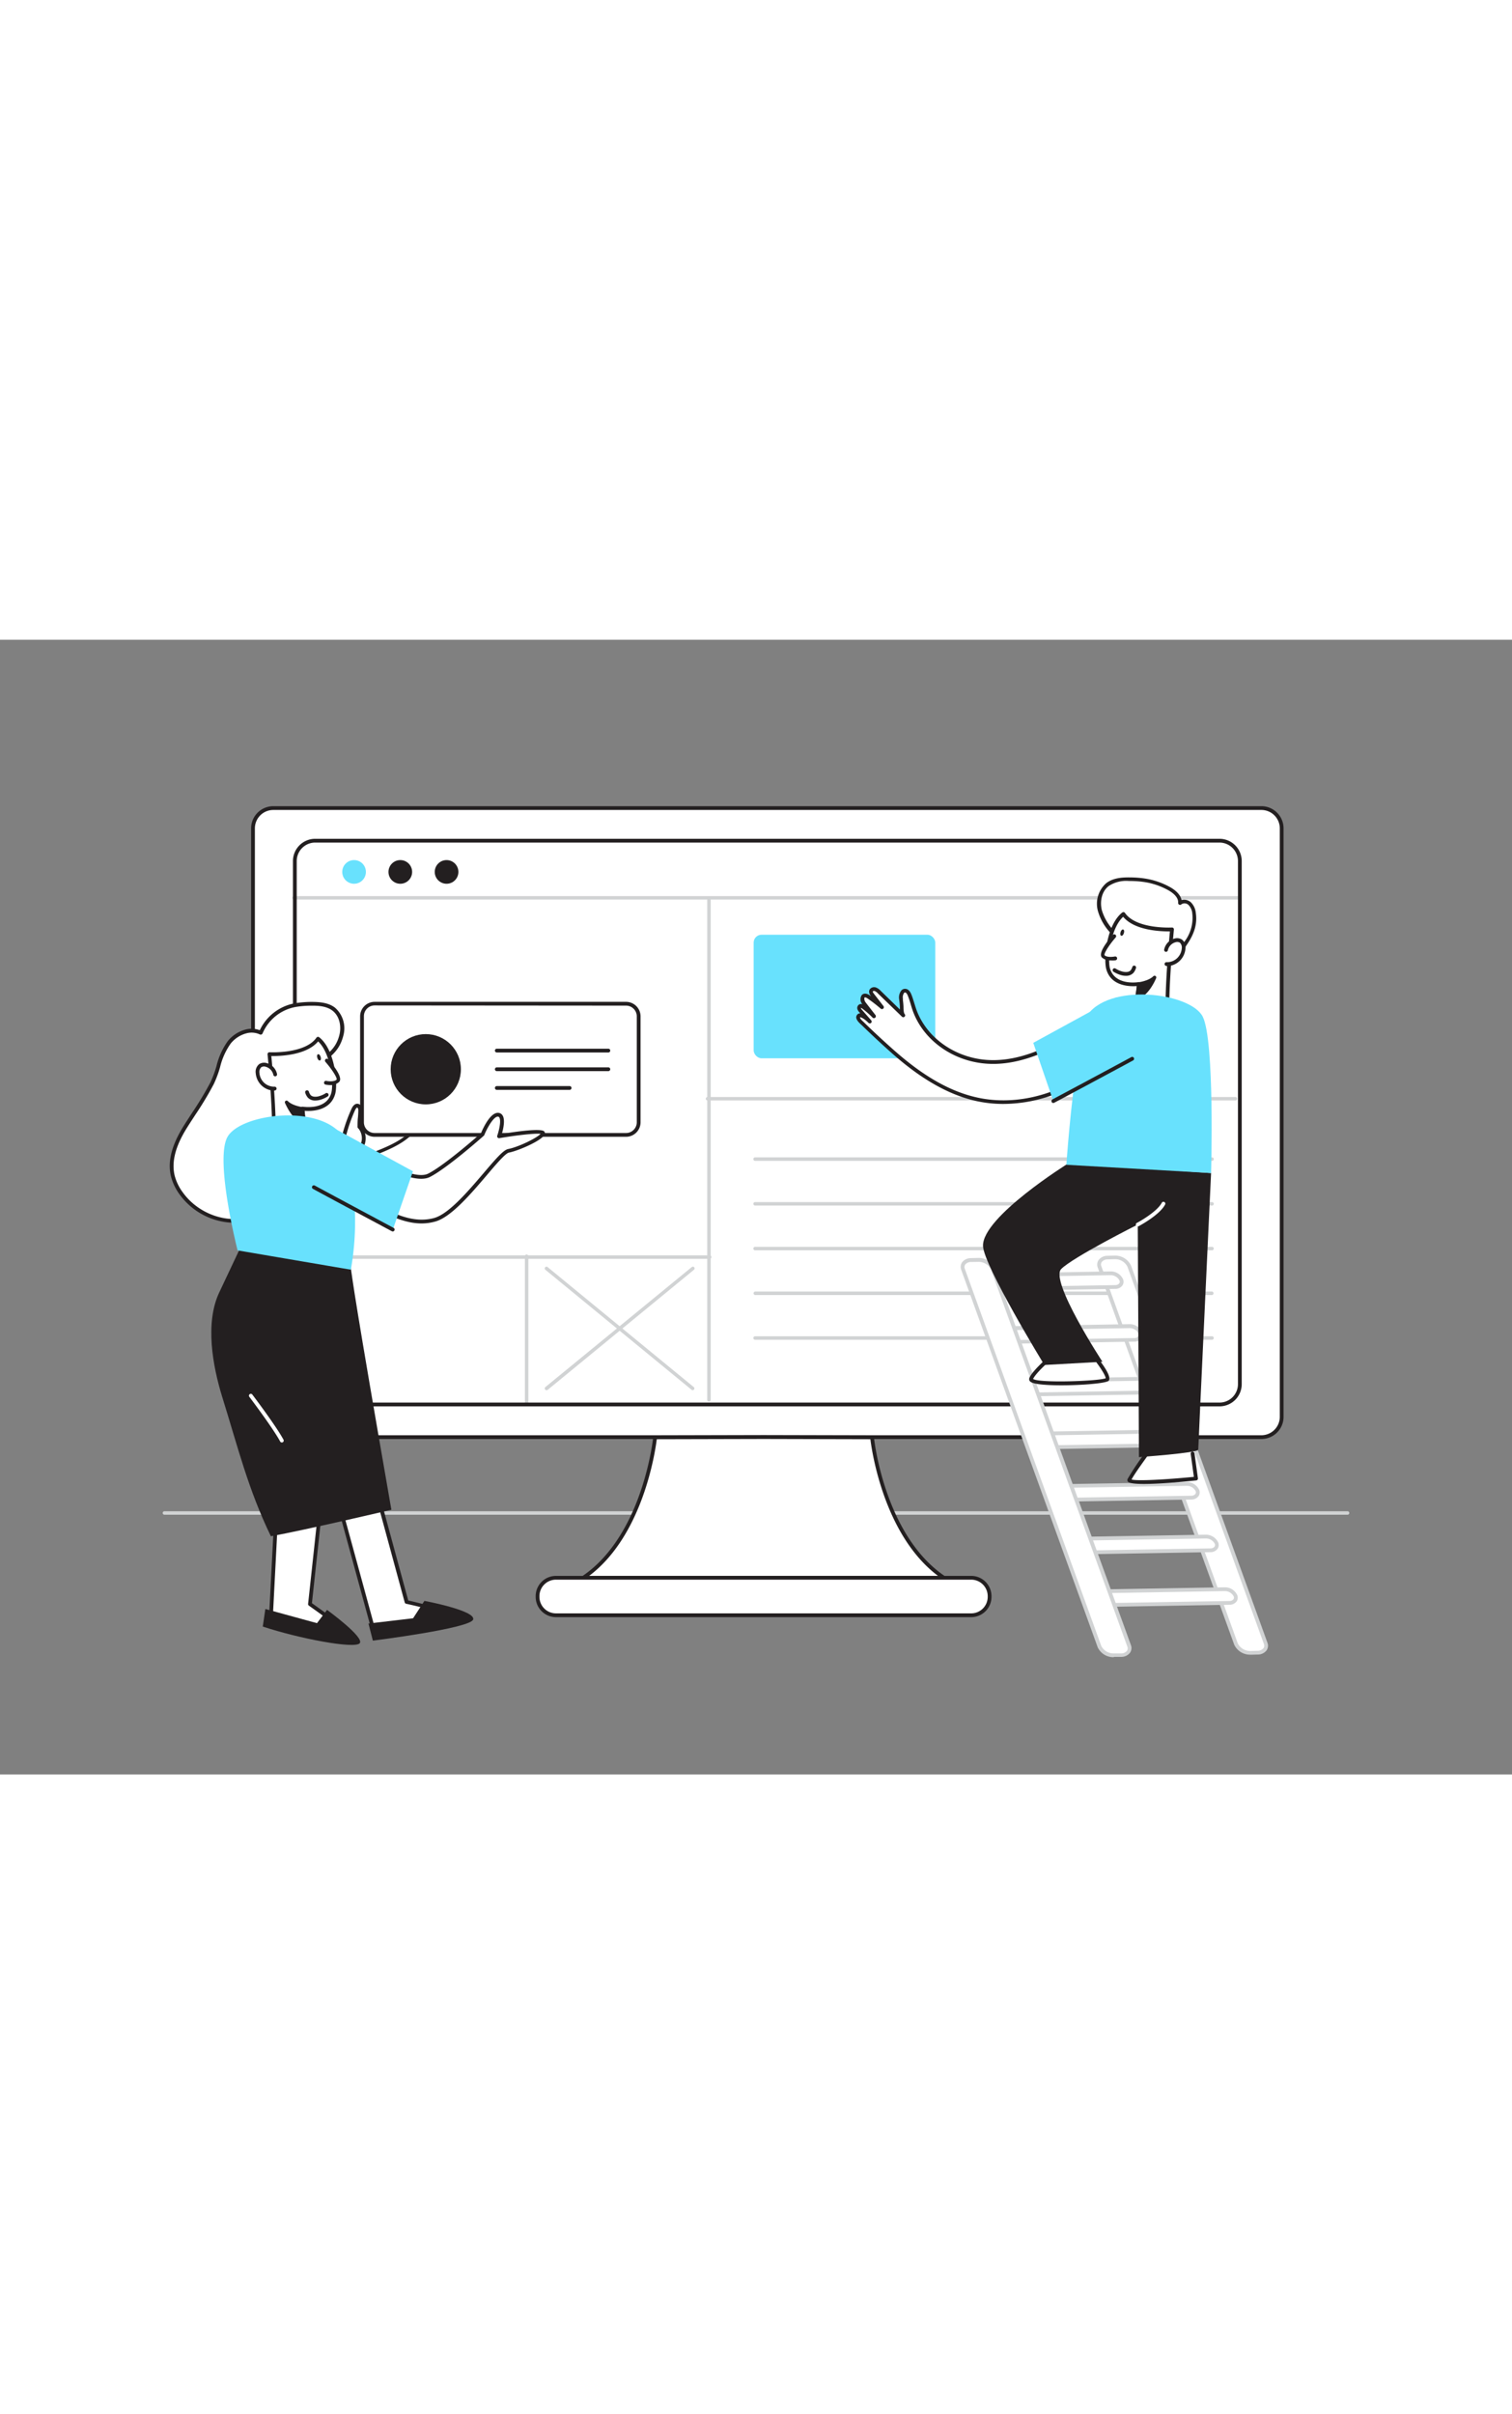 <svg xmlns="http://www.w3.org/2000/svg" viewBox="0 0 400 300" data-imageid="web-development-flatline" imageName="Web development" class="illustrations_image" style="width: 188px;"><rect x="0" y="0" width="400" height="300" fill="#808080" stroke="none"/><g id="_003" data-name="003"><path d="M356.5,231.33H43.5a.46.46,0,0,1-.46-.46.47.47,0,0,1,.46-.46h313a.47.47,0,0,1,.46.46A.46.46,0,0,1,356.5,231.33Z" fill="#d1d3d4"/><rect x="66.93" y="44.49" width="272.15" height="166.33" rx="5.37" fill="#fff"/><path d="M333.7,211.32H72.3a5.88,5.88,0,0,1-5.87-5.88V49.86A5.87,5.87,0,0,1,72.3,44H333.7a5.87,5.87,0,0,1,5.87,5.87V205.44A5.88,5.88,0,0,1,333.7,211.32ZM72.3,45a4.87,4.87,0,0,0-4.87,4.87V205.44a4.88,4.88,0,0,0,4.87,4.88H333.7a4.88,4.88,0,0,0,4.87-4.88V49.86A4.87,4.87,0,0,0,333.7,45Z" fill="#231f20"/><path d="M187.75,163.67H82.63a.46.46,0,0,1-.46-.46.47.47,0,0,1,.46-.46H187.75a.47.47,0,0,1,.46.46A.46.46,0,0,1,187.75,163.67Z" fill="#d1d3d4"/><path d="M139.32,202.34a.46.46,0,0,1-.46-.46V163a.46.46,0,0,1,.46-.46.47.47,0,0,1,.46.46v38.86A.47.47,0,0,1,139.32,202.34Z" fill="#d1d3d4"/><path d="M320.64,137.77H199.76a.46.46,0,0,1-.46-.46.45.45,0,0,1,.46-.46H320.64a.45.45,0,0,1,.46.46A.46.46,0,0,1,320.64,137.77Z" fill="#d1d3d4"/><path d="M320.64,149.59H199.76a.45.45,0,0,1-.46-.46.46.46,0,0,1,.46-.46H320.64a.46.46,0,0,1,.46.46A.45.45,0,0,1,320.64,149.59Z" fill="#d1d3d4"/><path d="M320.64,161.42H199.76a.46.46,0,0,1,0-.92H320.64a.46.46,0,1,1,0,.92Z" fill="#d1d3d4"/><path d="M320.64,173.25H199.76a.47.47,0,0,1,0-.93H320.64a.47.47,0,0,1,0,.93Z" fill="#d1d3d4"/><path d="M320.64,185.07H199.76a.46.46,0,0,1,0-.92H320.64a.46.46,0,1,1,0,.92Z" fill="#d1d3d4"/><path d="M326.84,121.81H187.18a.46.46,0,0,1-.46-.46.47.47,0,0,1,.46-.46H326.84a.47.47,0,0,1,.46.46A.46.46,0,0,1,326.84,121.81Z" fill="#d1d3d4"/><rect x="199.38" y="77.99" width="48.05" height="32.66" rx="2.08" fill="#68e1fd" class="target-color"/><path d="M187.56,201.4a.45.45,0,0,1-.46-.46V68.56a.46.46,0,0,1,.46-.46.47.47,0,0,1,.46.46V200.94A.46.46,0,0,1,187.56,201.4Z" fill="#d1d3d4"/><path d="M327.77,68.69h-250a.46.46,0,0,1-.46-.46.47.47,0,0,1,.46-.46h250a.47.47,0,0,1,.47.46A.46.46,0,0,1,327.77,68.69Z" fill="#d1d3d4"/><path d="M322.62,202.68H83.38a5.88,5.88,0,0,1-5.88-5.87V58.5a5.89,5.89,0,0,1,5.88-5.88H322.62a5.89,5.89,0,0,1,5.88,5.88V196.81A5.88,5.88,0,0,1,322.62,202.68ZM83.38,53.62A4.89,4.89,0,0,0,78.5,58.5V196.81a4.88,4.88,0,0,0,4.88,4.87H322.62a4.88,4.88,0,0,0,4.88-4.87V58.5a4.89,4.89,0,0,0-4.88-4.88Z" fill="#231f20"/><path d="M230.7,210.87,202,210.8l-28.69.07s-2.53,26-19,37.13h95.41C233.23,236.9,230.7,210.87,230.7,210.87Z" fill="#fff"/><path d="M249.71,248.5H154.29a.49.49,0,0,1-.47-.35.48.48,0,0,1,.2-.56c16.09-10.84,18.76-36.51,18.79-36.77a.5.5,0,0,1,.5-.45L202,210.3l28.7.07a.51.51,0,0,1,.5.45c0,.26,2.7,25.93,18.79,36.77a.51.51,0,0,1,.2.56A.5.5,0,0,1,249.71,248.5Zm-93.85-1h92.29c-14.2-10.69-17.47-32.71-17.89-36.13L202,211.3l-28.25.07C173.32,214.79,170.06,236.81,155.86,247.5Z" fill="#231f20"/><rect x="142.21" y="248" width="119.59" height="9.9" rx="4.86" fill="#fff"/><path d="M256.94,258.41H147.07a5.37,5.37,0,0,1-5.36-5.36v-.19a5.37,5.37,0,0,1,5.36-5.36H256.94a5.37,5.37,0,0,1,5.36,5.36v.19A5.37,5.37,0,0,1,256.94,258.41ZM147.07,248.5a4.37,4.37,0,0,0-4.36,4.36v.19a4.37,4.37,0,0,0,4.36,4.36H256.94a4.37,4.37,0,0,0,4.36-4.36v-.19a4.37,4.37,0,0,0-4.36-4.36Z" fill="#231f20"/><circle cx="93.67" cy="61.38" r="3.13" fill="#68e1fd" class="target-color"/><circle cx="105.9" cy="61.38" r="3.13" fill="#231f20"/><circle cx="118.14" cy="61.38" r="3.13" fill="#231f20"/><path d="M99.39,224.43l8.16,29.95s14.32,3.33,14,4.25S99,262.56,99,262.56L89.55,228" fill="#fff"/><path d="M99,263.06a.5.5,0,0,1-.48-.37l-9.45-34.6a.49.49,0,0,1,.35-.61.5.5,0,0,1,.61.35L99.37,262c7.34-1,18.47-2.67,21.25-3.47a115,115,0,0,0-13.18-3.66.5.5,0,0,1-.37-.35l-8.16-30a.5.5,0,0,1,1-.26L108,254c5.12,1.2,13.44,3.28,14,4.33a.79.79,0,0,1,.05.5c-.12.36-.41,1.22-23,4.26Zm22.14-4.24h0Zm.06-.52Z" fill="#231f20"/><path d="M74,214.46l-2.35,45.4s22.37,4.85,22.45,4.27-12-9.21-12-9.21l3.51-32.26" fill="#fff"/><path d="M93.9,264.64c-1.1,0-5.24-.57-22.4-4.29a.51.51,0,0,1-.4-.52l2.35-45.39a.5.5,0,1,1,1,.05l-2.33,45c6.92,1.5,17.27,3.64,20.7,4.12-2-1.71-7.51-5.69-11.11-8.25a.5.5,0,0,1-.2-.46L85,222.61a.5.5,0,0,1,.55-.45.51.51,0,0,1,.45.56l-3.48,32c12.15,8.64,12.07,9.15,12,9.52a.57.57,0,0,1-.22.35S94.21,264.64,93.9,264.64Z" fill="#231f20"/><path d="M112.28,254.11l-3,4.6L97.48,260.1l1.16,4.52s26-3.25,26.55-5.62S112.28,254.11,112.28,254.11Z" fill="#231f20"/><path d="M69.52,260.9l.68-4.64L83.86,260l2.66-3.51s10,7.26,8.64,8.82S79,264.05,69.52,260.9Z" fill="#231f20"/><path d="M64.94,103.61a5.66,5.66,0,0,1,4,.3A12.36,12.36,0,0,1,78,96.6a26.74,26.74,0,0,1,4.2-.35c2.1,0,4.36.13,6,1.42a6.77,6.77,0,0,1,2,6.87c-1.22,5-5,6.23-8.43,9.06a15.62,15.62,0,0,0-5.31,11.7c0,9.86,3.12,20.76-7.69,26.68-6.89,3.76-16.23.85-20.85-5.5a13.53,13.53,0,0,1-2.26-4.6c-1.13-4.49.83-9.19,3.29-13.11s5-7.47,7.06-11.49c1.78-3.5,2-7.72,4.58-10.86A8.45,8.45,0,0,1,64.94,103.61Z" fill="#fff"/><path d="M62.05,154.15a18.17,18.17,0,0,1-14.45-7.38A14.07,14.07,0,0,1,45.26,142c-1-3.91.11-8.33,3.35-13.5.71-1.13,1.44-2.24,2.16-3.35a87.83,87.83,0,0,0,4.88-8.1,28.61,28.61,0,0,0,1.62-4.34,18.94,18.94,0,0,1,3-6.61,9,9,0,0,1,4.52-3h0a6.28,6.28,0,0,1,3.94.13A12.75,12.75,0,0,1,78,96.11a27.73,27.73,0,0,1,4.28-.36c2.12,0,4.52.12,6.34,1.52a7.24,7.24,0,0,1,2.21,7.39c-1,4-3.44,5.67-6,7.46-.84.58-1.71,1.18-2.55,1.86a15.09,15.09,0,0,0-5.13,11.31c0,1.79.11,3.65.21,5.45.47,8.2,1,16.69-8.16,21.67A14.61,14.61,0,0,1,62.05,154.15Zm3-50.06a8,8,0,0,0-4,2.64A18,18,0,0,0,58.22,113a28.37,28.37,0,0,1-1.68,4.5,88,88,0,0,1-4.93,8.19c-.72,1.11-1.45,2.22-2.15,3.34-3.09,4.93-4.14,9.09-3.23,12.73a13.07,13.07,0,0,0,2.18,4.42c4.71,6.48,13.78,8.88,20.21,5.36,8.56-4.69,8.12-12.49,7.64-20.75-.1-1.81-.21-3.68-.21-5.49a16.09,16.09,0,0,1,5.5-12.09c.87-.71,1.75-1.32,2.61-1.91,2.56-1.76,4.77-3.28,5.64-6.87.51-2.07.13-4.84-1.84-6.37-1.57-1.21-3.78-1.34-5.71-1.31a24.47,24.47,0,0,0-4.12.35,11.81,11.81,0,0,0-8.68,7,.53.53,0,0,1-.29.26.58.58,0,0,1-.39,0,5.18,5.18,0,0,0-3.7-.27Z" fill="#231f20"/><path d="M97.62,136.42c-2.22.85-5.87,1.64-6.82-1.44a4.75,4.75,0,0,1-.14-1.68,17.16,17.16,0,0,1,.45-2.46,42.11,42.11,0,0,1,2.34-6.6c.23-.54.69-1.19,1.25-1s.54.78.53,1.28c0,1.39-.23,2.8-.2,4.19,2.94-.75,4.79-3.86,7.59-4.53.79-.18,1.75-.24,1.84.78.1,1.26-2.18,2.25-2.94,2.9a9.2,9.2,0,0,1,2.89-1.68,1.9,1.9,0,0,1,.94-.15.75.75,0,0,1,.64.64,1,1,0,0,1-.34.69,10.16,10.16,0,0,1-1.44,1.34,3.62,3.62,0,0,1,2-1.21,1,1,0,0,1,1.11.31c.33.53-.3,1.13-.84,1.44a3.18,3.18,0,0,1,1.52-.76,1.12,1.12,0,0,1,1.28.86,1.55,1.55,0,0,1-.6,1.15C105.82,133.34,101.34,135,97.62,136.42Z" fill="#fff"/><path d="M94.07,137.68a4.53,4.53,0,0,1-2-.4,3.37,3.37,0,0,1-1.76-2.15,5,5,0,0,1-.17-1.87,17.51,17.51,0,0,1,.46-2.54A42.31,42.31,0,0,1,93,124c.44-1,1.15-1.52,1.87-1.27.41.14.9.56.87,1.76,0,.6,0,1.2-.1,1.8s-.08,1.13-.1,1.69a12,12,0,0,0,3-2,10.36,10.36,0,0,1,3.92-2.31,2.38,2.38,0,0,1,1.91.15,1.39,1.39,0,0,1,.54,1.07,1.62,1.62,0,0,1-.07.62,1.75,1.75,0,0,1,.56,0,1.25,1.25,0,0,1,1,1.1,1.58,1.58,0,0,1,0,.32,1.36,1.36,0,0,1,1.33.58,1.07,1.07,0,0,1,.16.44h0a1.83,1.83,0,0,1,1.32.39,1.37,1.37,0,0,1,.51.93,2,2,0,0,1-.75,1.54c-2.84,2.8-7.06,4.42-10.77,5.85l-.5.2h0A11.23,11.23,0,0,1,94.07,137.68Zm.43-14c-.16,0-.41.31-.59.72A41.75,41.75,0,0,0,91.59,131a16.18,16.18,0,0,0-.43,2.39,4.37,4.37,0,0,0,.12,1.5,2.41,2.41,0,0,0,1.24,1.54c1.47.71,3.71,0,4.92-.43l.5-.19c3.62-1.4,7.73-3,10.43-5.63.2-.2.47-.5.45-.74a.38.38,0,0,0-.14-.25.86.86,0,0,0-.58-.17,1.94,1.94,0,0,0-.82.34,3.09,3.09,0,0,1-.51.36.51.51,0,0,1-.67-.16.5.5,0,0,1,.12-.67l.45-.33a.86.86,0,0,0,.28-.37c-.06-.17-.3-.22-.61-.16a3.16,3.16,0,0,0-.94.36,10.8,10.8,0,0,1-.89.76.5.5,0,0,1-.69-.72,4.31,4.31,0,0,1,1-.84c.17-.16.33-.33.49-.51s.21-.28.21-.34-.1-.14-.23-.16a1.46,1.46,0,0,0-.68.12,8.79,8.79,0,0,0-1.08.47c-.29.21-.59.4-.87.58a7.68,7.68,0,0,0-.78.54h0a.5.5,0,1,1-.66-.75h0a9.87,9.87,0,0,1,1.75-1.2c.56-.41,1-.87,1-1.28,0-.25-.11-.32-.14-.34s-.37-.16-1.08,0a9.54,9.54,0,0,0-3.53,2.12,10.87,10.87,0,0,1-4,2.4.5.5,0,0,1-.43-.08.53.53,0,0,1-.2-.39c0-.83,0-1.66.1-2.47.05-.58.09-1.16.1-1.74s-.09-.76-.2-.79Zm3.12,12.71h0Z" fill="#231f20"/><path d="M95.17,128.84a4.63,4.63,0,0,1,.09,5.79l.29,0" fill="#fff"/><path d="M95.26,135.13a.51.51,0,0,1-.45-.28.51.51,0,0,1,.06-.54,4.12,4.12,0,0,0-.08-5.14.5.5,0,0,1,.76-.65,5.11,5.11,0,0,1,.46,5.91.83.83,0,0,1,0,.15.5.5,0,0,1-.47.53l-.29,0Z" fill="#231f20"/><rect x="95.77" y="96.18" width="73.19" height="34.73" rx="3.34" fill="#fff"/><path d="M165.62,131.41H99.11a3.84,3.84,0,0,1-3.84-3.84v-28a3.84,3.84,0,0,1,3.84-3.84h66.51a3.84,3.84,0,0,1,3.84,3.84v28.05A3.84,3.84,0,0,1,165.62,131.41ZM99.11,96.68a2.84,2.84,0,0,0-2.84,2.84v28.05a2.84,2.84,0,0,0,2.84,2.84h66.51a2.84,2.84,0,0,0,2.84-2.84v-28a2.84,2.84,0,0,0-2.84-2.84Z" fill="#231f20"/><circle cx="112.64" cy="113.55" r="9.29" fill="#231f20"/><path d="M160.94,109.12H131.43a.5.5,0,0,1,0-1h29.51a.5.5,0,0,1,0,1Z" fill="#231f20"/><path d="M160.94,114.05H131.43a.5.5,0,0,1-.5-.5.5.5,0,0,1,.5-.5h29.51a.5.5,0,0,1,.5.5A.5.5,0,0,1,160.94,114.05Z" fill="#231f20"/><path d="M150.69,119H131.43a.5.5,0,0,1-.5-.5.5.5,0,0,1,.5-.5h19.26a.5.5,0,0,1,.5.5A.5.5,0,0,1,150.69,119Z" fill="#231f20"/><path d="M97,136.06s11.88,7.92,16.5,5.54,14.13-10.82,14.13-10.82,2.25-5.55,4.23-5.16.13,5.68.13,5.68,11.75-2,11.62-.79-6.34,4.09-9.11,4.62S121.72,151.51,115,153.36s-13.47-2.25-20.74-6.74" fill="#fff"/><path d="M111.54,154.32c-5.79,0-11.53-3.55-17.55-7.27a.49.49,0,0,1-.16-.69.48.48,0,0,1,.68-.16c7.07,4.36,13.74,8.49,20.34,6.68,3.88-1.07,9-7.09,13.13-11.92,3.3-3.88,5.23-6.08,6.46-6.32,2.72-.52,7.63-2.93,8.56-4-1.33-.22-6.36.36-10.9,1.13a.5.5,0,0,1-.46-.17.49.49,0,0,1-.09-.49c.48-1.39,1.06-3.91.56-4.78a.41.41,0,0,0-.32-.24c-1.07-.22-2.82,2.76-3.66,4.84a.64.64,0,0,1-.13.19c-.4.35-9.61,8.52-14.24,10.9-4.82,2.48-16.52-5.25-17-5.58a.5.5,0,0,1,.55-.83c3.24,2.16,12.43,7.36,16,5.52,4.29-2.2,13-9.83,13.94-10.68.5-1.2,2.55-5.78,4.75-5.35a1.43,1.43,0,0,1,1,.74c.67,1.17.13,3.55-.24,4.81,4.13-.68,10.3-1.52,11.19-.68a.72.72,0,0,1,.21.57c-.19,1.66-7.09,4.59-9.52,5.05-.94.18-3.45,3.13-5.88,6-4.21,4.93-9.44,11.08-13.62,12.23A13.41,13.41,0,0,1,111.54,154.32Z" fill="#231f20"/><path d="M92.48,163.84c1,6.91,1.21,9.63,11.06,66.18,0,0-23,5.41-31.88,7-6-12.37-8.71-23.5-12.8-36.59-2.65-8.49-4.66-19.86-.85-27.89.61-1.28,6.49-13.75,6.49-13.75S92.52,164.09,92.48,163.84Z" fill="#231f20"/><path d="M72.4,132.42c.35-7.55-1.17-22.86-1.17-22.86s9.62.55,12.85-4.07c4,3.1,4.78,11.84,4,14.46-1.43,5.16-8.13,4-8.13,4l.85,9.44Z" fill="#fff"/><path d="M80.85,133.91h0l-8.46-1a.5.5,0,0,1-.44-.52c.35-7.42-1.15-22.63-1.17-22.78a.53.53,0,0,1,.14-.4.52.52,0,0,1,.39-.15c.09,0,9.38.48,12.41-3.86a.5.5,0,0,1,.72-.11c4.15,3.25,5,12.22,4.23,15-1.27,4.54-6.28,4.59-8.07,4.45l.8,8.84a.46.46,0,0,1-.15.4A.5.5,0,0,1,80.85,133.91ZM72.92,132l7.38.87L79.5,124a.48.48,0,0,1,.16-.42.49.49,0,0,1,.42-.12c.26,0,6.28,1,7.57-3.67.62-2.22,0-10.32-3.49-13.6-3.13,3.75-10.27,3.9-12.38,3.87C72.05,112.86,73.16,125.19,72.92,132Z" fill="#231f20"/><path d="M80,124a8.36,8.36,0,0,1-4.15-1.72s1.83,4.58,4.65,5.26Z" fill="#231f20"/><path d="M80.5,128h-.11c-3-.74-4.88-5.34-5-5.54a.46.46,0,0,1,.17-.55.47.47,0,0,1,.58.06c1.24,1.25,3.85,1.58,3.87,1.59a.45.45,0,0,1,.4.39l.5,3.54a.43.43,0,0,1-.14.4A.47.47,0,0,1,80.5,128ZM77,123.58a8.19,8.19,0,0,0,2.92,3.24l-.35-2.45A10.36,10.36,0,0,1,77,123.58Z" fill="#231f20"/><path d="M87.25,128.53l22,12-5.31,15.37s-27.61-14.61-27.8-18.57S87.25,128.53,87.25,128.53Z" fill="#68e1fd" class="target-color"/><path d="M92.82,166.55a73.41,73.41,0,0,0,.33-23.45c-.84-5.08-.51-8.65-2.2-11.4-5.65-9.23-27.67-6.48-30.87-.07s2.77,29.81,2.77,29.81Z" fill="#68e1fd" class="target-color"/><path d="M72.8,114.93a3.32,3.32,0,0,0-2.34-2.52,2,2,0,0,0-1.59.18,2.14,2.14,0,0,0-.72,2,4.53,4.53,0,0,0,1.45,3,4.48,4.48,0,0,0,3.1,1.18" fill="#fff"/><path d="M72.64,119.21a5,5,0,0,1-3.38-1.31,5.07,5.07,0,0,1-1.61-3.32,2.58,2.58,0,0,1,.94-2.4,2.42,2.42,0,0,1,2-.25,3.82,3.82,0,0,1,2.7,2.9.51.51,0,0,1-.4.59.5.5,0,0,1-.58-.4,2.83,2.83,0,0,0-2-2.12,1.42,1.42,0,0,0-1.17.1,1.73,1.73,0,0,0-.51,1.5,4,4,0,0,0,1.28,2.66,3.94,3.94,0,0,0,2.76,1h0a.51.51,0,0,1,.5.5.5.5,0,0,1-.5.5Z" fill="#231f20"/><ellipse cx="84.39" cy="110.41" rx="0.46" ry="0.86" transform="translate(-29.06 30.15) rotate(-17.33)" fill="#231f20"/><path d="M86.43,120.32a6.74,6.74,0,0,1-1.94.85,2.67,2.67,0,0,1-2.68-.47,3.11,3.11,0,0,1-.57-1.08" fill="#fff"/><path d="M83.43,121.82a2.58,2.58,0,0,1-2-.78,3.55,3.55,0,0,1-.67-1.25.49.49,0,0,1,.29-.64.5.5,0,0,1,.65.29,2.72,2.72,0,0,0,.47.93c.61.67,1.83.42,2.19.32a6.52,6.52,0,0,0,1.79-.79.5.5,0,0,1,.69.15.49.49,0,0,1-.15.69,7.46,7.46,0,0,1-2.08.92A4.71,4.71,0,0,1,83.43,121.82Z" fill="#231f20"/><path d="M86.49,111.29s3.86,4.4,2.91,5.35-3.18.48-3.18.48" fill="#fff"/><path d="M87.45,117.74a7.53,7.53,0,0,1-1.34-.13.5.5,0,0,1-.38-.6.49.49,0,0,1,.59-.38c.55.11,2.11.28,2.73-.34.21-.44-1.19-2.67-2.94-4.67a.51.51,0,0,1,0-.71.49.49,0,0,1,.7,0c1.56,1.77,4,4.92,2.9,6A3.31,3.31,0,0,1,87.45,117.74Z" fill="#231f20"/><path d="M103.9,156.44a.53.53,0,0,1-.24-.06c-.15-.08-15.33-8.19-20.87-11.2a.49.49,0,0,1-.2-.67.5.5,0,0,1,.68-.21c5.53,3,20.71,11.11,20.86,11.2a.49.49,0,0,1,.21.67A.5.5,0,0,1,103.9,156.44Z" fill="#231f20"/><path d="M293,163.33l1.85-.05a4.1,4.1,0,0,1,3.86,2.31l36.09,99.71c.48,1.32-.48,2.43-2.14,2.48l-1.84.05a4.14,4.14,0,0,1-3.87-2.31L290.89,165.8C290.42,164.48,291.37,163.37,293,163.33Z" fill="#fff"/><path d="M330.74,268.33a4.58,4.58,0,0,1-4.23-2.64L290.42,166a2.18,2.18,0,0,1,.21-2,2.91,2.91,0,0,1,2.39-1.13l1.84-.05a4.65,4.65,0,0,1,4.35,2.63l36.09,99.72a2.17,2.17,0,0,1-.21,2,2.9,2.9,0,0,1-2.38,1.13l-1.85.05Zm-37.69-104.5a1.93,1.93,0,0,0-1.59.69,1.19,1.19,0,0,0-.1,1.11l36.09,99.72a3.68,3.68,0,0,0,3.38,2l1.85-.05a2,2,0,0,0,1.59-.7,1.19,1.19,0,0,0,.09-1.11l-36.09-99.72a3.62,3.62,0,0,0-3.38-2l-1.84.05Zm0-.5h0Z" fill="#d1d3d4"/><path d="M295,171.16l-33.52.57a3.15,3.15,0,0,1-2.93-1.75h0c-.36-1,.37-1.84,1.62-1.87l33.52-.57a3.13,3.13,0,0,1,2.93,1.75h0C297,170.29,296.28,171.13,295,171.16Z" fill="#fff"/><path d="M261.42,172.23a3.61,3.61,0,0,1-3.32-2.08,1.76,1.76,0,0,1,.18-1.64,2.3,2.3,0,0,1,1.9-.9L293.7,167a3.57,3.57,0,0,1,3.41,2.08,1.76,1.76,0,0,1-.17,1.63,2.29,2.29,0,0,1-1.9.91h0l-33.52.57ZM293.79,168h-.06l-33.53.57a1.33,1.33,0,0,0-1.1.47.8.8,0,0,0-.06.73,2.62,2.62,0,0,0,2.45,1.42l33.52-.57a1.33,1.33,0,0,0,1.1-.47.77.77,0,0,0,.06-.73A2.63,2.63,0,0,0,293.79,168Zm1.23,3.12h0Z" fill="#d1d3d4"/><path d="M300.06,185.07l-33.52.57a3.13,3.13,0,0,1-2.93-1.75h0c-.36-1,.36-1.84,1.62-1.87l33.52-.57a3.15,3.15,0,0,1,2.93,1.75h0C302,184.2,301.31,185,300.06,185.07Z" fill="#fff"/><path d="M266.45,186.14a3.6,3.6,0,0,1-3.31-2.08,1.76,1.76,0,0,1,.17-1.63,2.3,2.3,0,0,1,1.91-.91l33.52-.57a3.63,3.63,0,0,1,3.41,2.08,1.79,1.79,0,0,1-.17,1.64,2.33,2.33,0,0,1-1.91.9h0l-33.52.57ZM298.83,182h-.07l-33.52.57a1.32,1.32,0,0,0-1.1.47.77.77,0,0,0-.06.73,2.61,2.61,0,0,0,2.45,1.42l33.52-.57a1.32,1.32,0,0,0,1.1-.47.8.8,0,0,0,.06-.73A2.65,2.65,0,0,0,298.83,182Zm1.23,3.12h0Z" fill="#d1d3d4"/><path d="M305.09,199l-33.52.56a3.13,3.13,0,0,1-2.93-1.74h0c-.36-1,.37-1.84,1.62-1.88l33.52-.56a3.11,3.11,0,0,1,2.93,1.75h0C307.07,198.12,306.35,199,305.09,199Z" fill="#fff"/><path d="M271.49,200.06a3.61,3.61,0,0,1-3.32-2.08,1.75,1.75,0,0,1,.18-1.64,2.33,2.33,0,0,1,1.9-.91l33.52-.56a3.58,3.58,0,0,1,3.41,2.08,1.76,1.76,0,0,1-.17,1.63,2.32,2.32,0,0,1-1.9.91h0l-33.52.56Zm32.37-4.19h-.06l-33.53.56a1.39,1.39,0,0,0-1.1.47.79.79,0,0,0-.05.74,2.58,2.58,0,0,0,2.44,1.41l33.52-.56a1.36,1.36,0,0,0,1.1-.47.77.77,0,0,0,.06-.73A2.63,2.63,0,0,0,303.86,195.87Zm1.23,3.12h0Z" fill="#d1d3d4"/><path d="M310.13,212.9l-33.52.57a3.13,3.13,0,0,1-2.93-1.75h0c-.36-1,.36-1.84,1.62-1.87l33.52-.57a3.14,3.14,0,0,1,2.93,1.75h0C312.11,212,311.38,212.87,310.13,212.9Z" fill="#fff"/><path d="M276.52,214a3.6,3.6,0,0,1-3.31-2.08,1.79,1.79,0,0,1,.17-1.64,2.32,2.32,0,0,1,1.91-.9l33.52-.57a3.59,3.59,0,0,1,3.41,2.08,1.76,1.76,0,0,1-.17,1.63,2.31,2.31,0,0,1-1.91.91h0l-33.52.57Zm32.38-4.19h-.07l-33.52.57a1.32,1.32,0,0,0-1.1.47.77.77,0,0,0-.06.73A2.62,2.62,0,0,0,276.6,213l33.52-.57a1.32,1.32,0,0,0,1.1-.47.8.8,0,0,0,.06-.73A2.64,2.64,0,0,0,308.9,209.78Zm1.23,3.12h0Z" fill="#d1d3d4"/><path d="M315.16,226.82l-33.52.56a3.11,3.11,0,0,1-2.92-1.75h0c-.37-1,.36-1.83,1.61-1.87l33.52-.56a3.11,3.11,0,0,1,2.93,1.74h0C317.14,225.94,316.42,226.78,315.16,226.82Z" fill="#fff"/><path d="M281.56,227.88a3.59,3.59,0,0,1-3.31-2.08,1.71,1.71,0,0,1,.17-1.63,2.3,2.3,0,0,1,1.9-.91l33.52-.56a3.58,3.58,0,0,1,3.41,2.07,1.78,1.78,0,0,1-.17,1.64,2.35,2.35,0,0,1-1.9.91h0l-33.52.56Zm32.37-4.19h-.06l-33.53.56a1.39,1.39,0,0,0-1.1.47.8.8,0,0,0-.05.73,2.6,2.6,0,0,0,2.44,1.42l33.52-.56a1.36,1.36,0,0,0,1.1-.47.79.79,0,0,0,.06-.74A2.63,2.63,0,0,0,313.93,223.69Zm1.23,3.13h0Z" fill="#d1d3d4"/><path d="M320.2,240.73l-33.52.57a3.13,3.13,0,0,1-2.93-1.75h0c-.36-1,.36-1.84,1.62-1.87l33.52-.57a3.14,3.14,0,0,1,2.93,1.75h0C322.18,239.86,321.45,240.7,320.2,240.73Z" fill="#fff"/><path d="M286.59,241.8a3.6,3.6,0,0,1-3.31-2.08,1.78,1.78,0,0,1,.17-1.64,2.32,2.32,0,0,1,1.91-.9l33.52-.57a3.61,3.61,0,0,1,3.41,2.08,1.76,1.76,0,0,1-.17,1.63,2.31,2.31,0,0,1-1.91.91h0l-33.52.57ZM319,237.61h-.07l-33.52.57a1.32,1.32,0,0,0-1.1.47.77.77,0,0,0-.06.73,2.61,2.61,0,0,0,2.45,1.42l33.52-.57a1.34,1.34,0,0,0,1.1-.47.8.8,0,0,0,.06-.73A2.64,2.64,0,0,0,319,237.61Zm1.23,3.12h0Z" fill="#d1d3d4"/><path d="M325.23,254.64l-33.51.57a3.13,3.13,0,0,1-2.93-1.75h0c-.37-1,.36-1.84,1.61-1.87l33.52-.57a3.13,3.13,0,0,1,2.93,1.75h0C327.21,253.77,326.49,254.61,325.23,254.64Z" fill="#fff"/><path d="M291.63,255.71a3.59,3.59,0,0,1-3.31-2.08,1.73,1.73,0,0,1,.17-1.63,2.28,2.28,0,0,1,1.9-.91l33.52-.57a3.6,3.6,0,0,1,3.41,2.08,1.78,1.78,0,0,1-.17,1.64,2.31,2.31,0,0,1-1.9.9h0l-33.52.57ZM324,251.52h-.06l-33.53.57a1.33,1.33,0,0,0-1.1.47.8.8,0,0,0-.05.73,2.59,2.59,0,0,0,2.44,1.42l33.52-.57a1.3,1.3,0,0,0,1.1-.47.77.77,0,0,0,.06-.73A2.63,2.63,0,0,0,324,251.52Zm1.23,3.12h0Z" fill="#d1d3d4"/><path d="M256.91,164l1.84-.06a4.14,4.14,0,0,1,3.87,2.31l36.09,99.72c.47,1.32-.48,2.43-2.14,2.47l-1.85,0a4.1,4.1,0,0,1-3.86-2.3l-36.09-99.72C254.29,165.12,255.25,164,256.91,164Z" fill="#fff"/><path d="M294.62,269a4.58,4.58,0,0,1-4.23-2.63L254.3,166.61a2.17,2.17,0,0,1,.21-2,2.89,2.89,0,0,1,2.38-1.12h0l1.85-.05a4.57,4.57,0,0,1,4.35,2.63l36.09,99.72a2.18,2.18,0,0,1-.21,2,2.91,2.91,0,0,1-2.39,1.13l-1.84,0Zm-37.7-104.49a1.91,1.91,0,0,0-1.58.69,1.16,1.16,0,0,0-.1,1.11L291.33,266a3.63,3.63,0,0,0,3.38,2l1.84,0a1.92,1.92,0,0,0,1.59-.69,1.19,1.19,0,0,0,.1-1.11l-36.09-99.72a3.61,3.61,0,0,0-3.38-2Z" fill="#d1d3d4"/><path d="M282.11,105.37c-7.19,4.17-15.51,7.43-23.95,5.79C251,109.78,244.54,105,242,98.08c-.51-1.36-.83-2.79-1.37-4.15-.22-.54-.56-1.14-1.14-1.19-.94-.08-1.26,1.22-1.15,2.15.09.75.18,1.44.2,2.18,0,.51,0,1.84.45,2.22l-6.4-6.2a2.51,2.51,0,0,0-1.1-.73.86.86,0,0,0-1.06.55,1.24,1.24,0,0,0,.38,1l2.55,3.29a44.41,44.41,0,0,0-3.53-2.74c-1.64-1.13-2.15.53-1.18,1.78l2.59,3.33a23.44,23.44,0,0,0-2.76-2.42c-.29-.22-.68-.43-1-.23a.6.6,0,0,0-.17.66,1.66,1.66,0,0,0,.4.61l2.41,2.75c-.42-.42-2.5-2.38-3.06-1.31-.32.61.87,1.58,1.23,1.94,2.35,2.3,4.73,4.5,7.16,6.67,6.53,5.84,14,11.25,22.81,13.24,9.65,2.19,20.25-.3,28.38-5.87" fill="#fff"/><path d="M265.43,122.72a33,33,0,0,1-7.31-.8c-9.74-2.21-17.81-8.68-23-13.35-2.69-2.41-5-4.6-7.16-6.69l-.17-.15c-.61-.57-1.62-1.51-1.16-2.38a1,1,0,0,1,.77-.57l.2,0-.26-.29a2.33,2.33,0,0,1-.5-.79,1.1,1.1,0,0,1,.37-1.22,1,1,0,0,1,.93-.11,2,2,0,0,1-.13-2.46c.18-.19.86-.74,2.09.11l.38.27-.08-.1a1.77,1.77,0,0,1-.47-1.35,1.16,1.16,0,0,1,.52-.75,1.47,1.47,0,0,1,1.14-.2,3,3,0,0,1,1.33.86l5.14,5,0-.61a17.41,17.41,0,0,0-.15-1.76l-.05-.38a3,3,0,0,1,.61-2.3,1.32,1.32,0,0,1,1.08-.41c.66.06,1.19.57,1.56,1.51.3.74.53,1.51.76,2.25s.39,1.28.62,1.91c2.41,6.44,8.48,11.33,15.84,12.76,6.91,1.35,14.63-.53,23.6-5.73a.5.5,0,1,1,.5.86c-9.19,5.33-17.13,7.24-24.29,5.85-7.7-1.49-14.06-6.63-16.59-13.39-.24-.65-.44-1.31-.64-2s-.45-1.47-.73-2.17c-.15-.39-.4-.85-.72-.88a.33.33,0,0,0-.28.11,2.07,2.07,0,0,0-.32,1.49l0,.37c.07.62.14,1.21.16,1.84,0,1.51.24,1.82.29,1.88a.48.48,0,0,1,0,.7.49.49,0,0,1-.7,0h0l-6.4-6.19a2.24,2.24,0,0,0-.86-.61.56.56,0,0,0-.38.07.16.16,0,0,0-.08.1c0,.14.18.41.28.54l2.56,3.3a.5.5,0,0,1-.72.68,41.87,41.87,0,0,0-3.5-2.71c-.41-.28-.7-.33-.79-.24s-.16.72.29,1.3l2.59,3.33a.5.5,0,0,1-.06.69.51.51,0,0,1-.69,0,23.25,23.25,0,0,0-2.7-2.37.9.9,0,0,0-.4-.21s0,0,0,.1a1.45,1.45,0,0,0,.29.42l2.42,2.75a.5.5,0,0,1,0,.69.51.51,0,0,1-.7,0c-1-1-1.92-1.52-2.22-1.47-.06.13,0,.42.91,1.22l.18.18c2.12,2.08,4.46,4.25,7.14,6.65,5.14,4.6,13.08,11,22.59,13.12,9.19,2.09,19.65-.08,28-5.79a.5.5,0,1,1,.57.82A38.43,38.43,0,0,1,265.43,122.72Z" fill="#231f20"/><path d="M315.5,215.17l.9,6.59s-18.34,1.9-17.63.32a68.46,68.46,0,0,1,4.42-6.62" fill="#fff"/><path d="M302.64,223.2c-2.27,0-3.93-.17-4.26-.64a.68.68,0,0,1-.07-.69,68.38,68.38,0,0,1,4.48-6.71.51.51,0,0,1,.7-.1.5.5,0,0,1,.1.7c0,.05-3.33,4.51-4.24,6.26,1.52.46,9.26,0,16.49-.7l-.84-6.09a.5.5,0,0,1,1-.13l.91,6.59a.51.51,0,0,1-.1.38.53.53,0,0,1-.35.19C312.42,222.68,306.59,223.2,302.64,223.2Z" fill="#231f20"/><path d="M289.8,189.89s3.83,4.81,3.13,5.69-21,1.88-20.13-.23,6.31-6.6,6.31-6.6" fill="#fff"/><path d="M280.79,197.11c-3.67,0-7-.23-8-.83a.87.87,0,0,1-.46-1.13c.91-2.2,6.22-6.6,6.45-6.79a.5.5,0,0,1,.7.07.5.5,0,0,1-.07.71c-1.45,1.19-5.31,4.61-6.11,6.29,1.56,1.14,17.35.59,19.21-.18,0-.63-1.38-2.87-3.11-5.05a.49.49,0,0,1,.07-.7.51.51,0,0,1,.71.08c1.86,2.34,3.91,5.33,3.13,6.31C292.78,196.57,286.36,197.11,280.79,197.11Z" fill="#231f20"/><path d="M282.68,138.39s-22.91,14.22-22.62,21.91c.19,5.22,16.22,31.44,16.22,31.44l15.37-.85s-14-21.39-10.91-24.52S301,154.61,301,154.61l.31,61.49S317,215,317,214.11,320.39,141,320.39,141Z" fill="#231f20"/><path d="M315.91,72.3a4.15,4.15,0,0,0-1.13-2.55,2,2,0,0,0-2.58-.15c.12-1.7-1.42-3-2.92-3.85a19.62,19.62,0,0,0-6-2.12,27,27,0,0,0-4.2-.35c-2.11,0-4.36.13-6,1.42a6.73,6.73,0,0,0-2,6.87,13.66,13.66,0,0,0,4,6.32,19,19,0,0,0,7.74,4.92,20.38,20.38,0,0,0,5.38.76c2.91.1,4.17-1.27,5.66-3.49A10.87,10.87,0,0,0,315.91,72.3Z" fill="#fff"/><path d="M308.4,84.08h-.29a21.25,21.25,0,0,1-5.51-.78,19.56,19.56,0,0,1-8-5,14.12,14.12,0,0,1-4.14-6.56,7.24,7.24,0,0,1,2.2-7.39c1.82-1.4,4.23-1.56,6.35-1.52a26.31,26.31,0,0,1,4.27.36,19.93,19.93,0,0,1,6.19,2.17c1.08.59,2.77,1.77,3.12,3.47a2.66,2.66,0,0,1,2.48.6,4.64,4.64,0,0,1,1.29,2.85h0c.39,2.71-.32,5.29-2.22,8.12C312.78,82.46,311.45,84.08,308.4,84.08Zm-9.83-20.31a8.48,8.48,0,0,0-5.24,1.32c-2,1.53-2.35,4.3-1.85,6.36a13.25,13.25,0,0,0,3.87,6.09,18.49,18.49,0,0,0,7.54,4.79,19.7,19.7,0,0,0,5.25.74c2.52.09,3.66-.94,5.22-3.27a10.29,10.29,0,0,0,2.06-7.43h0a3.61,3.61,0,0,0-1-2.25,1.49,1.49,0,0,0-1.9-.16.47.47,0,0,1-.55.09.49.49,0,0,1-.29-.48c.11-1.61-1.62-2.81-2.66-3.38a18.83,18.83,0,0,0-5.88-2.07,25.65,25.65,0,0,0-4.12-.34Z" fill="#231f20"/><path d="M308.88,99.45c-.35-7.55,1.18-22.86,1.18-22.86s-9.62.55-12.86-4.08c-4,3.11-4.77,11.85-4.05,14.46,1.44,5.17,8.14,4,8.14,4l-.86,9.44Z" fill="#fff"/><path d="M300.43,100.94a.52.52,0,0,1-.35-.14.54.54,0,0,1-.15-.4l.81-8.84c-1.79.14-6.81.09-8.07-4.45-.77-2.77.08-11.74,4.22-15a.54.54,0,0,1,.39-.1.48.48,0,0,1,.33.21c3,4.34,12.32,3.86,12.42,3.86a.47.47,0,0,1,.39.15.49.49,0,0,1,.13.4c0,.15-1.51,15.36-1.17,22.78a.49.49,0,0,1-.44.52l-8.45,1Zm.86-10.44a.51.51,0,0,1,.34.13.53.53,0,0,1,.16.41l-.8,8.83,7.38-.87c-.24-6.78.87-19.11,1.13-21.89-2.09,0-9.24-.12-12.37-3.87-3.52,3.27-4.11,11.38-3.5,13.6,1.3,4.66,7.32,3.71,7.58,3.67Z" fill="#231f20"/><path d="M301.29,91s2.77-.35,4.14-1.72c0,0-1.83,4.58-4.65,5.26Z" fill="#231f20"/><path d="M300.78,95a.42.42,0,0,1-.3-.12.46.46,0,0,1-.15-.4l.51-3.55a.45.45,0,0,1,.39-.38s2.64-.35,3.88-1.59a.47.47,0,0,1,.58-.06.46.46,0,0,1,.17.55c-.08.2-1.95,4.8-5,5.53Zm.92-3.6-.36,2.45a8.21,8.21,0,0,0,2.93-3.24A10.81,10.81,0,0,1,301.7,91.4Z" fill="#231f20"/><path d="M295.3,94.57l-21.95,12L278.66,122s27.61-14.61,27.79-18.56S295.3,94.57,295.3,94.57Z" fill="#68e1fd" class="target-color"/><path d="M282.11,138.81s1.05-15.71,3-27.68c.84-5.09.52-8.65,2.21-11.4,5.65-9.24,27.67-6.48,30.87-.07S320.39,141,320.39,141Z" fill="#68e1fd" class="target-color"/><path d="M308.49,82a3.3,3.3,0,0,1,2.34-2.51,1.93,1.93,0,0,1,1.58.18,2.14,2.14,0,0,1,.73,1.95,4.5,4.5,0,0,1-4.55,4.17" fill="#fff"/><path d="M308.65,86.24h-.07a.5.5,0,0,1-.49-.51.49.49,0,0,1,.51-.49,3.84,3.84,0,0,0,2.75-1,4,4,0,0,0,1.29-2.66,1.76,1.76,0,0,0-.51-1.5,1.43,1.43,0,0,0-1.17-.1,2.81,2.81,0,0,0-2,2.12.51.51,0,0,1-.58.4.51.51,0,0,1-.4-.59,3.8,3.8,0,0,1,2.7-2.9,2.38,2.38,0,0,1,2,.25,2.55,2.55,0,0,1,.93,2.39,5,5,0,0,1-5,4.64Z" fill="#231f20"/><ellipse cx="296.9" cy="77.43" rx="0.86" ry="0.46" transform="translate(134.53 337.79) rotate(-72.67)" fill="#231f20"/><path d="M294.85,87.35a7,7,0,0,0,1.94.85,2.69,2.69,0,0,0,2.69-.47,3.49,3.49,0,0,0,.57-1.08" fill="#fff"/><path d="M297.86,88.85a4.72,4.72,0,0,1-1.2-.16,7.73,7.73,0,0,1-2.08-.92.5.5,0,0,1-.15-.69.49.49,0,0,1,.69-.15,6.58,6.58,0,0,0,1.8.79c.36.09,1.58.35,2.19-.32a3.12,3.12,0,0,0,.47-.93.5.5,0,0,1,.64-.29.5.5,0,0,1,.3.64,3.72,3.72,0,0,1-.67,1.25A2.63,2.63,0,0,1,297.86,88.85Z" fill="#231f20"/><path d="M294.8,78.32s-3.86,4.4-2.92,5.35,3.19.47,3.19.47" fill="#fff"/><path d="M293.84,84.77a3.26,3.26,0,0,1-2.31-.75c-1.11-1.11,1.34-4.26,2.89-6a.51.51,0,0,1,.71,0,.5.5,0,0,1,0,.71c-1.75,2-3.14,4.23-2.92,4.68.61.6,2.17.44,2.72.33a.5.5,0,1,1,.2,1A6.21,6.21,0,0,1,293.84,84.77Z" fill="#231f20"/><path d="M278.66,122.47a.49.49,0,0,1-.44-.26.51.51,0,0,1,.2-.68c.15-.08,15.34-8.19,20.87-11.19a.49.49,0,0,1,.67.2.49.49,0,0,1-.2.68c-5.53,3-20.71,11.11-20.87,11.19A.46.46,0,0,1,278.66,122.47Z" fill="#231f20"/><line x1="183.24" y1="166.22" x2="144.57" y2="197.94" fill="#fff"/><path d="M144.57,198.4a.46.46,0,0,1-.35-.17.46.46,0,0,1,.06-.65L183,165.86a.47.47,0,0,1,.65.06.46.46,0,0,1-.07.65l-38.66,31.72A.48.48,0,0,1,144.57,198.4Z" fill="#d1d3d4"/><line x1="144.57" y1="166.22" x2="183.24" y2="197.94" fill="#fff"/><path d="M183.24,198.4a.46.46,0,0,1-.29-.11l-38.67-31.72a.46.46,0,0,1-.06-.65.47.47,0,0,1,.65-.06l38.66,31.72a.46.46,0,0,1,.07.65A.48.48,0,0,1,183.24,198.4Z" fill="#d1d3d4"/><path d="M301,155.1a.49.49,0,0,1-.24-.93c.06,0,5.27-2.81,6.59-5.32a.49.49,0,0,1,.67-.2.49.49,0,0,1,.21.67c-1.46,2.78-6.78,5.61-7,5.73A.64.64,0,0,1,301,155.1Z" fill="#fff"/><path d="M74.56,212.23a.49.49,0,0,1-.44-.26c-1.93-3.58-8.06-11.68-8.12-11.76a.5.5,0,1,1,.79-.6c.25.33,6.24,8.24,8.21,11.89a.49.49,0,0,1-.21.67A.46.46,0,0,1,74.56,212.23Z" fill="#fff"/></g></svg>